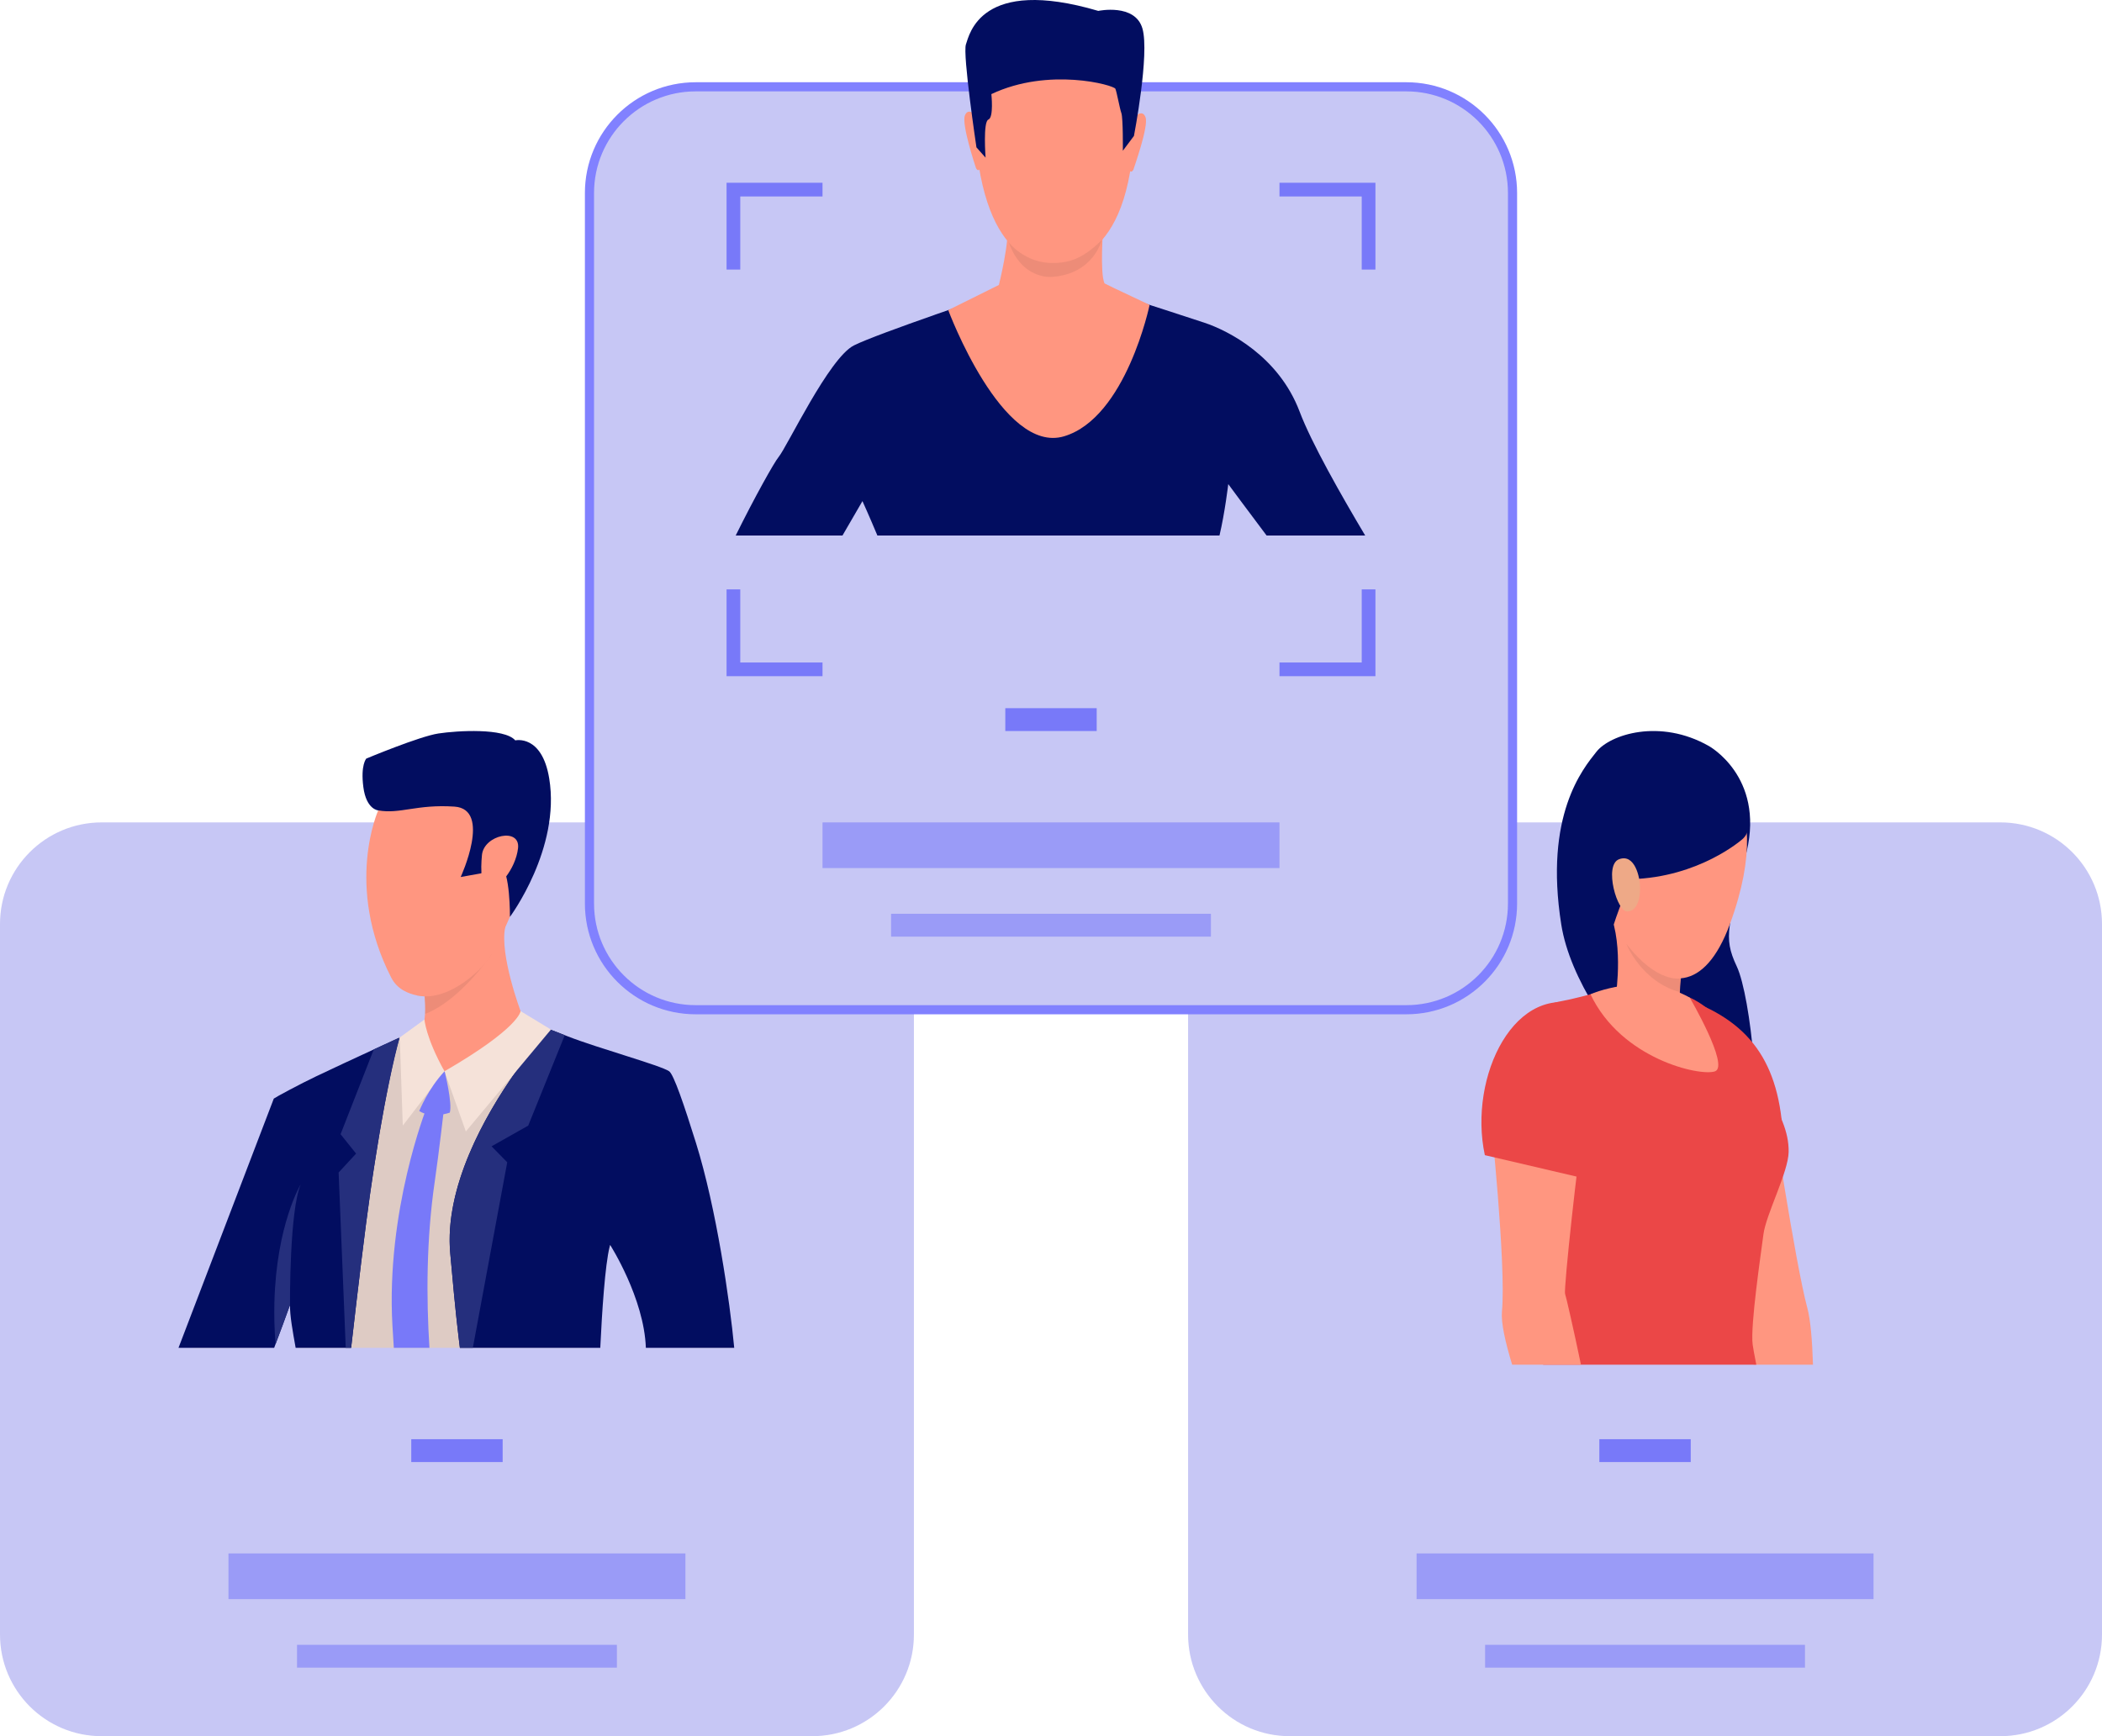 <?xml version="1.0" encoding="UTF-8"?>
<svg width="460px" height="380px" viewBox="0 0 460 380" version="1.1" xmlns="http://www.w3.org/2000/svg" xmlns:xlink="http://www.w3.org/1999/xlink">
    <!-- Generator: Sketch 63.1 (92452) - https://sketch.com -->
    <title>img-retouch-learn</title>
    <desc>Created with Sketch.</desc>
    <g id="Page-2" stroke="none" stroke-width="1" fill="none" fill-rule="evenodd">
        <g id="draft-v11.2" transform="translate(-890, -7323)">
            <g id="Group-45" transform="translate(175, 7283)">
                <g id="Group-20" transform="translate(30, 40)">
                    <g id="img-retouch-learn" transform="translate(685, 0)">
                        <g id="Group-7" transform="translate(0, 160)">
                            <path d="M22.246,220 C9.961,220 0,210.04 0,197.754 L0,42.246 C0,29.96 9.961,20 22.246,20 L177.758,20 C190.043,20 200,29.96 200,42.246 L200,197.754 C200,210.04 190.043,220 177.758,220 L22.246,220 Z" id="Clip-3" fill="#C7C7F5"></path>
                            <g id="Group-27" transform="translate(39, 0)">
                                <path d="M121.392,134.998 L112.035,134.998 C111.862,134.624 111.725,134.298 111.609,134.036 C108.833,127.479 94.523,112.444 94.523,112.444 C94.523,112.444 94.523,112.452 94.523,112.476 L94.515,112.492 L94.515,112.511 L94.49,112.576 C94.482,112.608 94.474,112.649 94.458,112.697 L94.442,112.778 C94.434,112.802 94.426,112.818 94.418,112.843 C93.83,115.034 90.946,125.948 89.505,134.998 L26.177,134.998 C26.032,134.16 25.862,133.36 25.665,132.619 C25.089,130.371 24.695,128.148 24.445,126.07 C24.436,125.965 24.42,125.868 24.412,125.762 C24.364,125.38 24.321,124.997 24.288,124.62 C23.744,118.936 24.151,114.578 24.183,114.139 C24.005,114.522 22.725,119.214 21.049,125.002 C20.127,128.18 19.084,131.691 18.049,134.998 L3.097,134.998 L21.863,80.859 C22.278,80.533 27.148,78.179 30.7,76.485 C34.324,74.758 38.698,72.225 42.647,70.059 C44.668,68.951 46.573,67.949 48.228,67.191 L48.479,67.077 L48.479,67.07 C51.209,65.823 53.025,65 53.025,65 L53.033,65 C53.098,64.993 53.529,64.951 54.214,64.886 C58.024,64.52 69.853,63.412 73.812,63.185 C74.135,63.16 74.413,63.152 74.625,63.143 C74.803,63.135 74.943,63.135 75.024,63.143 C75.52,63.176 77.965,64.023 81.166,65.245 C81.288,65.286 81.409,65.334 81.53,65.383 C81.686,65.441 81.832,65.497 81.988,65.554 C82.266,65.66 82.549,65.766 82.834,65.88 C83.406,66.108 83.999,66.336 84.594,66.572 C84.796,66.654 85.009,66.735 85.222,66.817 C91.631,69.358 98.978,72.51 100.721,73.765 C101.877,74.587 105.47,81.356 109.631,89.728 C114.11,104.078 119.592,124.784 121.392,134.998" id="Fill-95" fill="#DECBC4"></path>
                                <path d="M74.922,61.303 C74.752,69.816 58.27,74.473 58.27,74.473 C58.27,74.473 51.376,65.829 53.022,65.002 C53.669,64.676 53.933,63.386 54.014,61.94 C54.087,60.563 54.001,59.044 53.92,58.079 C53.871,57.477 53.823,57.09 53.823,57.09 C53.823,57.09 56.178,54.605 59.175,51.645 C64.409,46.468 71.607,39.837 71.618,42.475 C71.618,42.615 71.599,42.782 71.559,42.975 C70.292,48.912 74.922,61.303 74.922,61.303" id="Fill-96" fill="#FF9680" fill-rule="nonzero"></path>
                                <path d="M68.573,48.83 L68.573,48.832 C68.54,48.882 67.839,49.927 66.648,51.428 C64.118,54.611 59.361,59.84 54.014,61.94 C54.087,60.563 54.001,59.044 53.92,58.079 C53.373,58.065 52.826,58.001 52.281,57.882 C53.75,55.32 55.866,52.634 55.866,52.634 L59.175,51.645 L68.573,48.83" id="Fill-97" fill="#212123" fill-rule="nonzero" opacity="0.08"></path>
                                <path d="M71.736,42.59 C70.311,45.692 68.958,47.94 68.573,48.83 L68.573,48.832 C68.322,49.412 67.643,50.358 66.648,51.428 C63.932,54.355 58.881,58.214 53.92,58.079 C53.373,58.065 52.826,58.001 52.281,57.882 C50.279,57.444 47.913,56.513 46.611,53.963 C36.327,33.831 43.773,17.369 43.773,17.369 C43.773,17.369 71.887,9.418 76.286,17.882 C79.374,23.818 75.086,35.302 71.736,42.59" id="Fill-98" fill="#FF9680" fill-rule="nonzero"></path>
                                <path d="M43.773,17.369 C43.773,17.369 41.162,17.224 40.515,12.274 C39.876,7.383 41.167,6.027 41.167,6.027 C41.167,6.027 52.774,1.169 56.944,0.537 C61.11,-0.095 71.359,-0.702 73.763,2.045 C73.763,2.045 79.6,0.689 81.191,10.379 C83.713,25.752 72.593,40.679 72.593,40.679 C72.593,40.679 72.688,30.636 70.472,29.305 C68.257,27.974 66.346,31.139 66.346,31.139 L61.816,31.951 C61.816,31.951 68.696,17.092 60.442,16.542 C52.187,15.992 48.497,18.231 43.773,17.369" id="Fill-99" fill="#020D60"></path>
                                <path d="M66.47,27.136 C66.902,22.711 74.903,21.022 74.367,25.659 C73.83,30.297 69.89,34.753 68.071,34.596 C66.249,34.439 66.142,30.508 66.47,27.136" id="Fill-100" fill="#FF9680" fill-rule="nonzero"></path>
                                <path d="M113.304,90.144 C110.698,81.795 108.442,75.19 107.44,74.473 C105.688,73.219 91.811,69.399 85.222,66.817 C85.009,66.735 84.796,66.654 84.594,66.572 C83.999,66.336 83.406,66.108 82.834,65.88 C82.549,65.766 82.266,65.66 81.988,65.554 C81.832,65.497 81.686,65.441 81.53,65.383 C81.409,65.334 81.288,65.286 81.166,65.245 L81.131,65.277 C80.546,65.937 77.498,69.399 73.86,74.579 C67.05,84.255 58.181,99.934 59.542,114.408 C59.981,119.049 60.517,125.719 61.423,133.206 C61.487,133.802 61.56,134.395 61.641,134.998 L92.364,134.998 C92.739,127.161 93.407,116.842 94.418,112.843 C94.426,112.818 94.434,112.802 94.442,112.778 L94.458,112.697 C94.466,112.657 94.482,112.616 94.49,112.576 L94.515,112.511 L94.515,112.492 L94.523,112.476 C94.523,112.476 101.958,124.1 102.341,134.998 L121.677,134.998 C120.732,124.873 117.775,104.472 113.304,90.144" id="Fill-101" fill="#020D60"></path>
                                <path d="M48.357,67.289 C48.357,67.289 46.037,75.011 43.04,94.29 L43.04,94.298 C42.932,94.941 42.835,95.601 42.73,96.277 C42.722,96.35 42.706,96.431 42.698,96.513 C42.622,96.953 42.558,97.409 42.493,97.865 C42.485,97.922 42.477,97.971 42.469,98.028 C42.42,98.329 42.372,98.639 42.331,98.956 C42.215,99.714 42.102,100.496 41.989,101.286 C40.865,109.153 39.364,121.655 37.841,134.998 L25.698,134.998 C25.037,131.293 24.42,127.918 24.469,125.606 C24.445,125.655 24.428,125.714 24.412,125.762 C23.442,128.449 22.375,131.373 21.291,134.217 C21.194,134.475 21.097,134.737 20.998,134.998 L0.066,134.998 L20.917,80.451 C21.332,80.126 26.7,77.234 30.252,75.548 C33.958,73.781 38.642,71.606 42.795,69.692 C44.781,68.772 46.646,67.916 48.228,67.191 L48.357,67.289" id="Fill-102" fill="#020D60"></path>
                                <path d="M76.596,86.365 L68.573,90.893 L72.003,94.388 L64.476,134.998 L61.641,134.998 C60.598,126.787 60.005,119.416 59.542,114.408 C57.448,92.025 79.781,66.784 81.166,65.245 C82.239,65.652 83.398,66.1 84.594,66.572 L76.596,86.365" id="Fill-103" fill="#252F7D"></path>
                                <path d="M48.479,67.077 C48.479,67.077 45.482,76.86 41.997,101.286 C40.873,109.145 39.364,121.655 37.841,134.998 L36.661,134.998 L35.106,96.627 L38.925,92.489 L35.529,88.246 L42.795,69.692 C44.781,68.772 46.646,67.916 48.228,67.191 L48.479,67.077" id="Fill-104" fill="#252F7D"></path>
                                <path d="M81.57,65.341 L74.922,61.303 C74.922,61.303 74.736,64.949 58.27,74.473 L62.945,87.642 L81.57,65.341" id="Fill-105" fill="#F5E2D9"></path>
                                <path d="M53.89,63.14 C53.89,63.14 54.149,67.075 58.27,74.473 L49.144,86.368 L48.481,67.075 L53.89,63.14" id="Fill-106" fill="#F5E2D9"></path>
                                <path d="M58.296,74.473 C58.296,74.473 60.064,81.546 59.428,83.527 C59.428,83.527 55.539,84.941 52.745,83.173 C52.745,83.173 54.723,78.221 58.296,74.473" id="Fill-107" fill="#7879F9"></path>
                                <path d="M56.151,98.525 C54.286,111.231 54.286,124.083 54.979,134.998 L47.185,134.998 C47.08,133.459 46.98,131.853 46.883,130.177 C45.433,105.016 54.327,82.536 54.327,82.536 L58.294,81.543 C58.294,81.543 57.016,92.661 56.151,98.525" id="Fill-108" fill="#7879F9"></path>
                                <path d="M24.719,114.204 C24.423,120.24 24.466,125.601 24.466,125.601 L24.466,125.606 C24.466,125.633 24.458,125.797 24.447,126.067 C24.434,125.965 24.42,125.865 24.41,125.762 C23.442,128.452 22.372,131.371 21.294,134.217 C21.043,130.921 20.976,127.848 21.052,125.005 C21.483,108.078 26.808,99.202 26.808,99.202 C25.585,102.152 25,108.482 24.719,114.204" id="Fill-109" fill="#252F7D"></path>
                            </g>
                            <polygon id="Fill-5" fill-opacity="0.56" fill="#7879F9" points="50 190 150 190 150 180 50 180"></polygon>
                            <polygon id="Fill-6" fill-opacity="0.56" fill="#7879F9" points="65 205 135 205 135 200 65 200"></polygon>
                            <polygon id="Fill-93" fill="#7879F9" points="90 160 110 160 110 155 90 155"></polygon>
                            <path d="M171,129 L171,148 L150,148 L150,145 L168,145 L168,129 L171,129 Z M32,129 L32,145 L50,145 L50,148 L29,148 L29,129 L32,129 Z M171,40 L171,59 L168,59 L168,43 L150,43 L150,40 L171,40 Z M50,40 L50,43 L32,43 L32,59 L29,59 L29,40 L50,40 Z" id="Combined-Shape"></path>
                        </g>
                        <g id="Group-7" transform="translate(260, 160)">
                            <path d="M22.246,220 C9.961,220 0,210.04 0,197.754 L0,42.246 C0,29.96 9.961,20 22.246,20 L177.758,20 C190.043,20 200,29.96 200,42.246 L200,197.754 C200,210.04 190.043,220 177.758,220 L22.246,220 Z" id="Clip-3" fill="#C7C7F5"></path>
                            <g id="Group-28" transform="translate(64, 0)">
                                <path d="M49.967,3.28 C49.967,3.28 62.104,9.943 58.252,26.328 C54.396,42.712 52.931,44.875 56.062,51.496 C59.193,58.117 61.947,85.86 58.605,90.936 C55.268,96.011 21.419,66.179 17.661,42.313 C13.898,18.447 22.365,8.311 25.369,4.528 C28.372,0.745 39.265,-2.803 49.967,3.28" id="Fill-79" fill="#020D60"></path>
                                <path d="M72.752,138.696 L59.762,138.696 C59.135,132.288 58.551,127.828 58.669,127.167 C58.86,126.078 45.743,91.667 44.518,88.821 C43.288,85.983 38.476,78.35 37.849,71.163 C37.212,63.975 46.586,61.073 46.586,61.073 C59.237,63.339 63.52,80.839 63.52,80.839 C63.52,80.839 68.832,116.323 71.522,126.309 C72.213,128.869 72.585,133.393 72.752,138.696" id="Fill-80" fill="#FF9680" fill-rule="nonzero"></path>
                                <path d="M66.215,89.385 L46.865,97.541 C46.865,97.541 29.083,53.414 43.989,58.341 C58.85,63.253 65.534,72.487 66.215,89.385" id="Fill-81" fill="#EB4747"></path>
                                <path d="M61.908,110.161 C61.344,114.542 59.027,130.062 59.546,134.252 C59.634,134.943 59.919,136.534 60.35,138.696 L13.702,138.696 C14.941,134.268 16.073,130.348 16.754,128.066 C19.023,120.552 16.852,118.541 15.706,112.53 C15.26,110.177 13.692,105.708 11.987,100.66 C11.413,98.974 10.825,97.217 10.257,95.452 C8.209,89.091 7.253,82.588 6.665,78.803 C3.853,60.858 17.651,59.133 17.651,59.133 C22.781,58.187 31.744,55.42 31.744,55.42 L45.777,58.338 C45.777,58.338 47.11,58.839 49.06,60.278 L49.065,60.286 C50.006,60.977 51.089,61.884 52.225,63.053 C53.759,64.627 56.812,69.135 59.855,74.088 C60.786,75.607 61.727,77.166 62.609,78.7 C65.46,83.638 67.489,87.62 67.425,92.113 C67.371,96.534 62.471,105.78 61.908,110.161" id="Fill-82" fill="#EB4747"></path>
                                <path d="M45.777,58.342 C45.777,58.342 54.568,73.368 51.299,74.491 C48.026,75.612 30.798,71.818 24.065,57.622 C24.065,57.622 35.374,52.482 45.777,58.342" id="Fill-83" fill="#FF9680" fill-rule="nonzero"></path>
                                <path d="M44.518,65.204 C44.518,65.204 36.707,68.509 29.637,57.63 C29.637,57.63 31.538,45.277 27.52,38.132 C23.502,30.989 45.076,46.697 45.076,46.697 C45.076,46.697 44.728,48.17 44.366,50.345 C44.185,51.458 43.993,52.752 43.846,54.126 C43.724,55.271 43.631,56.473 43.592,57.671 C43.499,60.449 43.7,63.207 44.518,65.204" id="Fill-84" fill="#FF9680" fill-rule="nonzero"></path>
                                <path d="M25.124,82.034 C23.516,90.303 11.982,100.662 11.982,100.662 C11.413,98.971 10.825,97.218 10.262,95.456 C18.22,90.378 25.124,82.034 25.124,82.034" id="Fill-85" fill="#393D63"></path>
                                <path d="M22.233,88.614 C21.503,91.628 18.136,122.151 18.504,123.192 C18.719,123.789 20.346,130.849 21.978,138.696 L6.92,138.696 C5.377,133.64 4.465,129.441 4.686,127.064 C5.646,116.768 2.157,83.947 2.157,83.947 C2.157,83.947 -0.969,64.094 15.505,61.614 C15.505,61.614 25.241,62.894 25.829,70.081 C26.417,77.276 22.963,85.609 22.233,88.614" id="Fill-86" fill="#FF9680" fill-rule="nonzero"></path>
                                <path d="M0.942,92.831 L21.385,97.606 C21.385,97.606 37.604,66.118 22.997,60.368 C7.601,54.308 -2.748,75.654 0.942,92.831" id="Fill-87" fill="#EB4747"></path>
                                <path d="M48.08,5.028 C48.08,5.028 65.847,11.549 54.587,42.211 C43.322,72.873 20.336,36.977 23.805,18.135 C27.28,-0.706 48.08,5.028 48.08,5.028" id="Fill-88" fill="#FF9680" fill-rule="nonzero"></path>
                                <path d="M57.312,23.666 C57.312,23.666 47.933,32.037 32.885,32.428 C32.885,32.428 29.367,41.001 28.799,43.632 C28.799,43.632 13.927,18.103 31.023,5.208 C48.119,-7.687 63.623,18.318 57.312,23.666" id="Fill-89" fill="#020D60"></path>
                                <path d="M34.914,34.267 C34.904,31.996 33.752,26.775 30.318,28.059 C26.883,29.343 29.96,40.009 32.224,39.469 C32.224,39.469 34.938,39.639 34.914,34.267" id="Fill-90" fill="#EEA987"></path>
                                <path d="M43.611,57.147 C35.262,54.837 32.033,46.879 31.935,46.613 C38.726,55.387 43.846,54.126 43.846,54.126 C43.724,55.271 43.714,55.986 43.611,57.147" id="Fill-91" fill="#212123" fill-rule="nonzero" opacity="0.08"></path>
                            </g>
                            <polygon id="Fill-5" fill-opacity="0.56" fill="#7879F9" points="50 190 150 190 150 180 50 180"></polygon>
                            <polygon id="Fill-6" fill-opacity="0.56" fill="#7879F9" points="65 205 135 205 135 200 65 200"></polygon>
                            <polygon id="Fill-93" fill="#7879F9" points="90 160 110 160 110 155 90 155"></polygon>
                            <path d="M171,129 L171,148 L150,148 L150,145 L168,145 L168,129 L171,129 Z M32,129 L32,145 L50,145 L50,148 L29,148 L29,129 L32,129 Z M171,40 L171,59 L168,59 L168,43 L150,43 L150,40 L171,40 Z M50,40 L50,43 L32,43 L32,59 L29,59 L29,40 L50,40 Z" id="Combined-Shape"></path>
                        </g>
                        <g id="Group-7" transform="translate(130, 0)">
                            <path d="M177.758,19 L22.246,19 C15.827,19 10.016,21.602 5.809,25.809 C1.602,30.015 -1,35.827 -1,42.246 L-1,197.754 C-1,204.173 1.602,209.984 5.809,214.191 C10.016,218.398 15.827,221 22.246,221 L177.758,221 C184.176,221 189.987,218.398 194.193,214.192 C198.399,209.985 201,204.173 201,197.754 L201,42.246 C201,35.826 198.399,30.015 194.193,25.808 C189.987,21.602 184.176,19 177.758,19 Z" id="Clip-3" stroke="#8181FF" stroke-width="2" fill="#C7C7F5"></path>
                            <polygon id="Fill-5" fill-opacity="0.56" fill="#7879F9" points="50 190 150 190 150 180 50 180"></polygon>
                            <polygon id="Fill-6" fill-opacity="0.56" fill="#7879F9" points="65 205 135 205 135 200 65 200"></polygon>
                            <g id="Group" transform="translate(31, 0)">
                                <path d="M123.409,90.093 C118.819,77.951 107.792,72.375 102.586,70.638 C100.736,70.023 97.424,68.942 93.935,67.813 C87.647,65.782 80.779,63.572 80.779,63.572 L59.09,63.572 C59.09,63.572 51.579,66.089 43.594,68.887 L43.59,68.894 C36.236,71.473 28.491,74.285 25.88,75.598 C20.427,78.32 11.254,97.781 9.4,100.011 C8.444,101.16 4.187,108.74 7.10542736e-13,117.209 L23.367,117.209 C25.837,112.967 27.738,109.677 27.738,109.677 C27.738,109.677 29.216,112.919 31.007,117.209 L105.871,117.209 C107.055,112.228 107.792,105.956 107.792,105.956 C107.792,105.956 111.802,111.408 116.181,117.209 L137.757,117.209 C132.508,108.405 125.997,96.946 123.409,90.093" id="Fill-21" fill="#020D60"></path>
                                <path d="M72.52,3.967 C72.52,3.967 89.482,6.639 86.899,33.175 C84.315,59.711 69.345,57.536 68.345,57.509 C67.346,57.482 53.32,57.993 52.226,25.594 C52.226,25.594 51.748,1.636 72.52,3.967" id="Fill-22" fill="#FF9680" fill-rule="nonzero"></path>
                                <path d="M87.161,25.679 C87.161,25.679 89.015,23.695 89.697,25.704 C90.38,27.712 87.165,36.669 87.048,37.088 C87.048,37.088 86.71,37.867 86.264,37.438 C85.821,37.009 87.161,25.679 87.161,25.679" id="Fill-23" fill="#FF9680" fill-rule="nonzero"></path>
                                <path d="M52.681,25.343 C52.681,25.343 50.862,23.324 50.145,25.319 C49.423,27.314 52.438,36.33 52.571,36.752 C52.571,36.752 52.896,37.537 53.351,37.117 C53.802,36.697 52.681,25.343 52.681,25.343" id="Fill-24" fill="#FF9680" fill-rule="nonzero"></path>
                                <path d="M87.153,29.749 L84.723,32.995 C84.723,32.995 84.794,25.878 84.402,24.763 C84.013,23.647 83.418,20.238 83.092,19.434 C82.767,18.63 68.526,14.64 55.95,20.599 C55.95,20.599 56.503,25.717 55.296,26.172 C54.092,26.627 54.684,34.507 54.684,34.507 L52.685,32.254 C52.685,32.254 49.631,11.838 50.384,9.71 C51.14,7.582 53.543,-5.211 79.349,2.384 C79.349,2.384 87.392,0.68 89.008,6.234 C90.623,11.787 87.153,29.749 87.153,29.749" id="Fill-25" fill="#020D60"></path>
                                <path d="M82.884,63.093 L80.709,62.024 C79.65,59.661 80.434,49.693 80.434,49.693 C80.434,49.693 58.835,44.195 59.451,48.399 C60.07,52.603 57.593,62.37 57.593,62.37 L46.511,67.873 C46.511,67.873 58.318,99.576 71.885,95.486 C85.456,91.397 90.579,66.73 90.579,66.73 L82.884,63.093" id="Fill-26" fill="#FF9680" fill-rule="nonzero"></path>
                                <path d="M59.764,53.069 C59.764,53.069 63.241,57.562 69.282,57.562 C73.257,57.562 76.111,56.448 80.07,52.589 C80.07,52.589 78.353,59.919 69.31,60.6 C69.31,60.6 62.755,61.434 59.764,53.069" id="Fill-27" fill="#212123" fill-rule="nonzero" opacity="0.08"></path>
                            </g>
                            <polygon id="Fill-93" fill="#7879F9" points="90 160 110 160 110 155 90 155"></polygon>
                            <path d="M171,129 L171,148 L150,148 L150,145 L168,145 L168,129 L171,129 Z M32,129 L32,145 L50,145 L50,148 L29,148 L29,129 L32,129 Z M171,40 L171,59 L168,59 L168,43 L150,43 L150,40 L171,40 Z M50,40 L50,43 L32,43 L32,59 L29,59 L29,40 L50,40 Z" id="Combined-Shape" fill="#7879F9"></path>
                        </g>
                    </g>
                </g>
            </g>
        </g>
    </g>
</svg>